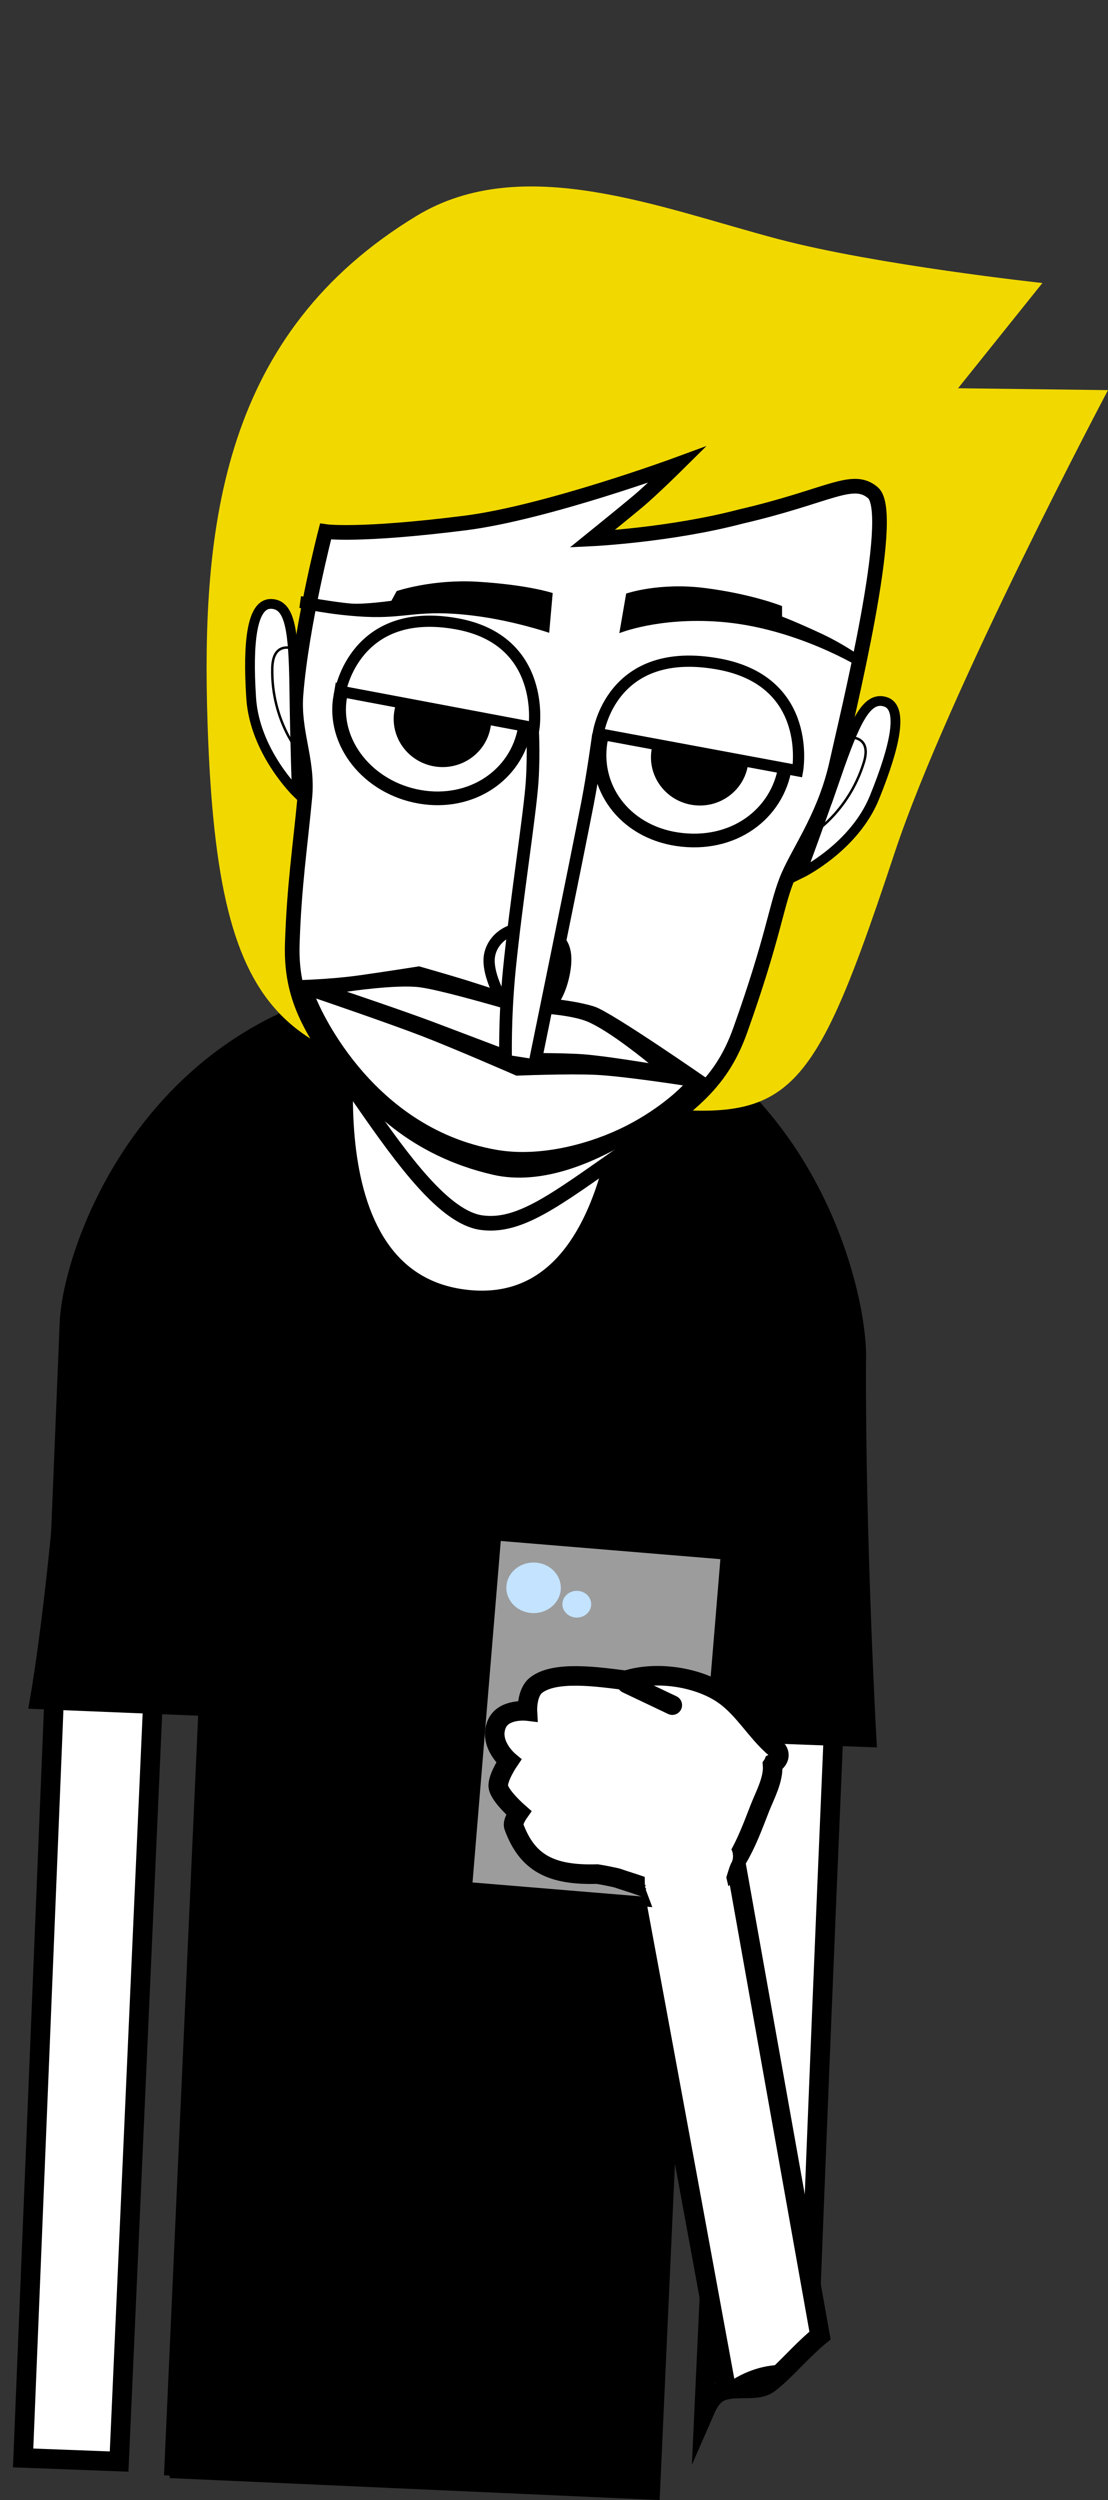 <svg version="1.1" xmlns="http://www.w3.org/2000/svg" xmlns:xlink="http://www.w3.org/1999/xlink" width="113.416" height="255.736" viewBox="0,0,113.416,255.736"><rect x="0" y="0" width="113.416" height="255.736" fill="#333333" stroke="none"/><g transform="translate(-193.682,-55.138)"><g stroke-miterlimit="10"><path d="M253.024,207.626c-0.568,-0.054 -0.984,-0.551 -0.929,-1.111c0.056,-0.56 0.561,-0.97 1.13,-0.916c0.568,0.054 0.984,0.552 0.929,1.111c-0.056,0.56 -0.561,0.97 -1.13,0.916z" fill="#000000" stroke="none" stroke-width="1.5" stroke-linecap="butt"/><path d="M248.69,210.883c-4.445,-0.503 -6.464,-2.049 -6.047,-2.805c0.129,-0.233 2.795,1.169 6.904,1.586c6.385,0.647 8.53,-0.253 8.53,-0.253l-0.061,1.324c0,0 -2.458,0.925 -9.326,0.148z" fill="#000000" stroke="#000000" stroke-width="0" stroke-linecap="butt"/><path d="M220.21,203.486c0.056,-0.56 0.561,-0.97 1.13,-0.916c0.568,0.054 0.984,0.552 0.929,1.111c-0.056,0.56 -0.561,0.97 -1.13,0.916c-0.568,-0.054 -0.984,-0.551 -0.929,-1.111z" fill="#000000" stroke="none" stroke-width="1.5" stroke-linecap="butt"/><path d="M227.194,209.95c-6.912,0.179 -9.276,-0.955 -9.276,-0.955l0.061,-1.324c0,0 2.054,1.081 8.473,0.99c4.131,-0.059 6.915,-1.225 7.022,-0.981c0.347,0.79 -1.807,2.155 -6.28,2.27z" fill="#000000" stroke="#000000" stroke-width="0" stroke-linecap="butt"/><path d="M193.682,304.454l1.458,-249.316l91.178,0.408l-1.458,249.316z" fill-opacity="0.01" fill="#000000" stroke="none" stroke-width="0" stroke-linecap="butt"/><path d="M196.05,306.565c0,0 3.79,-92.853 4.74,-116.097c0.328,-8.02 9.901,-35.775 41.889,-34.451c31.575,1.306 38.431,30.843 38.075,38.129c-1.601,32.443 -3.4,77.669 -4.3,100.926c-1.5,1.406 -2.872,2.977 -4.085,3.879c-1.438,1.069 -4.125,-0.137 -5.573,1.25c-0.485,0.465 -0.77,1.081 -1.044,1.709l4.859,-105.04c0,0 0.221,-3.045 -2.665,-3.232c-3.428,-0.223 -3.088,2.928 -3.088,2.928l-5.18,112.98l-48.164,-2.159l5.097,-113.342c0,0 0.416,-2.858 -2.745,-3.019c-3.107,-0.159 -2.949,2.731 -2.949,2.731l-5.042,113.18z" fill="#ffffff" stroke="#000000" stroke-width="2" stroke-linecap="butt"/><path d="M237.704,266.103c-0.818,-0.038 -1.45,-0.721 -1.412,-1.527c0.038,-0.805 0.733,-1.428 1.551,-1.39c0.818,0.038 1.45,0.721 1.412,1.527c-0.038,0.805 -0.733,1.428 -1.551,1.39z" fill="#000000" stroke="none" stroke-width="1.5" stroke-linecap="butt"/><path d="M197.757,228.977c0,0 2.653,-14.979 3.603,-38.224c0.268,-6.564 6.73,-26.348 26.604,-32.589c0.545,-0.171 1.666,-0.482 1.666,-0.482c0,0 -5.536,28.829 12.103,30.421c17.323,1.563 16.36,-28.606 16.36,-28.606c0,0 0.835,0.365 1.242,0.557c17.938,8.454 22.274,28.544 21.99,34.377c-0.072,17.903 1.058,38.414 1.058,38.414l-18.596,-0.698l-3.538,77.683l-48.164,-2.159c0,0 2.564,-57.749 3.473,-77.965z" fill="#000000" stroke="#000000" stroke-width="2" stroke-linecap="butt"/><path d="M285.26,142.363c-10.095,30.468 -11.236,27.606 -36.756,24.661c-25.521,-2.944 -32.51,-5.665 -33.574,-37.826c-0.678,-20.479 1.6,-39.989 21.402,-51.981c10.816,-6.55 24.871,-0.826 37.023,2.381c10.095,2.664 27.029,4.491 27.029,4.491l-8.633,10.763l15.347,0.193c0,0 -16.389,30.874 -21.837,47.318z" fill="#f1d900" stroke="#00a68e" stroke-width="0" stroke-linecap="butt"/><path d="M223.982,126.134c0.576,-7.18 3.025,-16.622 3.025,-16.622c0,0 3.374,0.496 14.234,-0.868c8.343,-1.048 21.78,-5.991 21.78,-5.991c0,0 -2.605,2.581 -4.066,3.8c-1.553,1.295 -4.66,3.807 -4.66,3.807c0,0 8.002,-0.388 15.234,-2.289c9.016,-2.089 11.411,-4.218 13.51,-2.428c2.477,2.113 -2.624,22.696 -3.805,28.05c-1.307,5.444 -3.994,8.836 -5.078,11.675c-1.084,2.839 -1.368,5.901 -4.698,15.244c-2.078,5.831 -5.512,8.021 -12.197,12.675c-6.685,4.655 -10.394,7.57 -14.315,7.015c-3.773,-0.535 -8.023,-6.363 -12.13,-12.283c-4.374,-6.305 -7.432,-9.636 -7.216,-16.244c0.195,-5.952 0.79,-9.753 1.287,-14.998c0.363,-3.833 -1.22,-6.62 -0.906,-10.541z" fill="#ffffff" stroke="#000000" stroke-width="1.5" stroke-linecap="butt"/><path d="M273.737,118.208c0,0 1.455,0.549 4.028,1.748c2.35,1.096 4.12,2.395 4.12,2.395l0.009,1.168c0,0 -6.667,-4.182 -14.538,-4.778c-6.294,-0.477 -10.28,1.167 -10.28,1.167l0.701,-4.053c0,0 3.356,-1.165 8.057,-0.567c4.867,0.619 7.897,1.847 7.897,1.847z" fill="#000000" stroke="none" stroke-width="1.5" stroke-linecap="butt"/><path d="M224.07,136.241c0,0 -4.318,-4.194 -4.677,-9.693c-0.378,-5.786 0.086,-9.69 2.044,-9.637c1.958,0.053 2.296,2.736 2.373,8.709c0.077,5.973 0.26,10.621 0.26,10.621z" fill="#ffffff" stroke="#000000" stroke-width="1" stroke-linecap="butt"/><path d="M224.49,132.372c0,0 -3.06,-3.402 -2.937,-8.893c0.069,-3.063 2.488,-1.877 2.488,-1.877" fill="none" stroke="#000000" stroke-width="0.25" stroke-linecap="round"/><path d="M255.228,130.632c0.969,-4.719 5.788,-7.91 11.04,-7.074c5.251,0.836 8.535,5.314 7.767,10.069c-0.768,4.756 -5.262,8.206 -11.014,7.361c-5.471,-0.804 -8.804,-5.427 -7.792,-10.356z" fill="#ffffff" stroke="#000000" stroke-width="1.4" stroke-linecap="butt"/><path d="M279.291,134.455c1.956,-5.65 3.122,-8.092 4.998,-7.535c1.876,0.557 1.087,4.41 -1.095,9.788c-2.074,5.112 -7.497,7.755 -7.497,7.755c0,0 1.638,-4.358 3.594,-10.008z" fill="#ffffff" stroke="#000000" stroke-width="1" stroke-linecap="butt"/><path d="M280.337,130.567c0,0 2.671,-0.375 1.772,2.556c-1.613,5.254 -5.591,7.535 -5.591,7.535" fill="none" stroke="#000000" stroke-width="0.25" stroke-linecap="round"/><path d="M260.389,131.763c0.473,-2.675 3.059,-4.46 5.777,-3.988c2.718,0.473 4.537,3.024 4.065,5.699c-0.473,2.675 -3.059,4.46 -5.777,3.988c-2.718,-0.473 -4.537,-3.024 -4.065,-5.699z" fill="#000000" stroke="none" stroke-width="1.5" stroke-linecap="butt"/><path d="M254.919,130.182c0,0 1.242,-9.232 12.488,-7.088c9.54,1.852 7.911,10.883 7.911,10.883z" fill="#ffffff" stroke="#000000" stroke-width="1.15" stroke-linecap="butt"/><g stroke="none" stroke-width="0" stroke-linecap="butt"><path d="M224.077,155.403c0,0 3.346,-0.075 6.25,-0.477c2.563,-0.355 6.254,-0.94 6.254,-0.94c0,0 3.172,0.906 4.77,1.401c1.623,0.503 4.894,1.592 4.894,1.592c0,0 5.492,0.221 8.298,1.131c1.778,0.576 11.772,7.528 11.772,7.528c0,0 -12.1,11.987 -22.188,9.665c-16.574,-3.815 -20.051,-19.9 -20.051,-19.9z" fill="#000000"/><path d="M226.042,157.277c0,0 7.33,2.497 10.818,3.84c3.339,1.286 9.681,4.054 9.681,4.054c0,0 5.332,-0.223 8.18,-0.082c2.841,0.141 8.863,1.076 8.863,1.076c0,0 -2.057,2.218 -5.776,4.12c-3.614,1.848 -8.802,3.247 -13.262,2.478c-13.311,-2.296 -18.503,-15.487 -18.503,-15.487z" fill="#ffffff"/><path d="M229.187,156.583c0,0 5.042,-0.76 7.43,-0.459c2.388,0.301 9.975,2.559 9.975,2.559c0,0 4.924,0.026 7.18,0.943c2.275,0.924 6.311,4.266 6.311,4.266c0,0 -4.498,-0.744 -6.678,-0.908c-2.355,-0.177 -6.967,-0.119 -6.967,-0.119c0,0 -5.421,-2.061 -8.305,-3.149c-3.08,-1.162 -8.946,-3.133 -8.946,-3.133z" fill="#ffffff"/></g><path d="M228.511,126.377c0.838,-4.744 6.181,-7.925 11.475,-7.005c5.293,0.921 8.247,5.549 7.408,10.293c-0.838,4.744 -5.453,7.9 -10.747,6.979c-5.293,-0.921 -8.975,-5.524 -8.137,-10.268z" fill="#ffffff" stroke="#000000" stroke-width="1.4" stroke-linecap="butt"/><path d="M246.645,159.083c-1.021,-0.163 -2.982,-3.726 -2.897,-5.809c0.076,-1.864 1.9,-3.514 4.341,-3.125c2.441,0.389 4.072,1.138 3.322,4.705c-0.637,3.027 -2.325,4.618 -4.765,4.229z" fill="#ffffff" stroke="#000000" stroke-width="1.15" stroke-linecap="butt"/><path d="M254.93,130.398c0,0 -0.522,3.875 -1.114,6.928c-1.171,6.046 -5.429,26.814 -5.429,26.814l-2.946,-0.46c0,0 -0.137,-4.182 0.383,-9.411c0.705,-7.077 2.115,-15.908 2.33,-19.203c0.203,-3.123 0.013,-5.696 0.013,-5.696" fill="#ffffff" stroke="#000000" stroke-width="1.3" stroke-linecap="round"/><path d="M234.053,127.831c0.473,-2.675 3.059,-4.46 5.777,-3.988c2.718,0.473 4.537,3.024 4.065,5.699c-0.473,2.675 -3.059,4.46 -5.777,3.988c-2.718,-0.473 -4.537,-3.024 -4.065,-5.699z" fill="#000000" stroke="none" stroke-width="1.5" stroke-linecap="butt"/><path d="M228.527,125.849c0,0 1.479,-8.753 11.855,-6.911c9.326,1.651 7.958,10.647 7.958,10.647z" fill="#ffffff" stroke="#000000" stroke-width="1.15" stroke-linecap="butt"/><path d="M257.696,243.536l10.268,-3.625l9.656,54.136c-1.521,1.234 -2.928,2.825 -4.193,4.004c-0.909,0.044 -1.835,0.244 -2.756,0.615c-0.54,0.217 -1.058,0.485 -1.551,0.797c-0.373,0.011 -0.74,0.04 -1.086,0.116c-5.751,-31.384 -10.339,-56.043 -10.339,-56.043z" fill="#ffffff" stroke="#000000" stroke-width="2" stroke-linecap="butt"/><path d="M241.511,248.156l2.973,-35.928l23.477,1.943l-2.973,35.928z" fill="#9c9c9c" stroke="#000000" stroke-width="1" stroke-linecap="butt"/><g stroke="#000000" stroke-width="2"><path d="M267.791,228.511c2.054,1.443 3.343,3.849 5.276,5.463c0,0 0.695,0.583 0.113,1.278c-0.106,0.127 -0.216,0.211 -0.325,0.264c-0.023,0.054 -0.054,0.109 -0.093,0.164c0.123,1.491 -0.807,3.148 -1.309,4.439c-1.418,3.649 -2.615,7.053 -6.257,9.009c-2.116,0.49 -3.952,-0.384 -5.944,-1.089c-0.787,-0.279 -1.616,-0.52 -2.429,-0.804c-0.671,-0.149 -1.343,-0.289 -2.02,-0.393c-4.711,0.137 -7.156,-1.122 -8.527,-4.877c-0.166,-0.455 0.498,-1.398 0.498,-1.398c0,0 -1.999,-1.746 -2.085,-2.691c-0.083,-0.906 1.067,-2.599 1.067,-2.599c0,0 -2.087,-1.752 -1.225,-3.776c0.697,-1.637 3.14,-1.338 3.14,-1.338c0,0 -0.098,-1.857 0.872,-2.631c1.915,-1.527 6.361,-0.864 9.201,-0.507c3.137,-1.011 7.45,-0.341 10.048,1.485z" fill="#ffffff" stroke-linecap="butt"/><path d="M262.498,229.561l-4.642,-2.207" fill="none" stroke-linecap="round"/></g><path d="M265.441,251.503c-0.913,0.26 -1.378,-0.285 -1.581,-0.652c-0.161,0.021 -0.319,0.014 -0.469,-0.019l-0.003,0.011c-0.13,0.538 -0.577,0.967 -1.159,1.047c-0.663,0.09 -1.28,-0.304 -1.493,-0.911l-0.962,-2.566l0.068,-0.026l-0.133,-0.206c0.022,-0.08 0.045,-0.16 0.067,-0.24l-0.09,0.001l-0.031,-2.75c-0.005,-0.211 0.038,-0.415 0.12,-0.599c-0.004,-0.023 -0.007,-0.046 -0.011,-0.069l-0.465,-1.938c-0.013,-0.05 -0.023,-0.101 -0.03,-0.154c-0.061,-0.448 0.099,-0.876 0.398,-1.171l-0.388,-0.789c-0.072,-0.138 -0.122,-0.29 -0.144,-0.453c-0.103,-0.757 0.427,-1.455 1.184,-1.559c0.569,-0.078 1.104,0.202 1.379,0.667c0.125,-0.328 0.319,-0.584 0.646,-0.686c1.578,-0.494 2.554,0.498 3.197,1.895c0.284,0.123 0.522,0.339 0.671,0.616l0.683,1.203l-0.072,0.041l0.153,0.127c0.121,0.471 0.226,0.907 0.316,1.316c0.131,0.004 0.274,0.027 0.43,0.075c0.033,0.01 0.065,0.021 0.096,0.033c0.746,0.273 0.895,0.836 0.893,1.248c0.01,0.288 -0.07,0.562 -0.217,0.792c-0.185,0.43 -0.317,0.922 -0.466,1.394c0.116,0.511 0.228,1.002 0.36,1.425l0.121,0.744c0,0 0.071,0.518 -0.193,0.961c-0.093,0.587 -0.561,1.069 -1.18,1.154c-0.161,0.022 -0.32,0.015 -0.47,-0.016c-0.085,0.029 -0.174,0.051 -0.266,0.063c-0.253,0.035 -0.5,-0.002 -0.72,-0.094c-0.072,0.032 -0.151,0.06 -0.238,0.085z" fill="#ffffff" stroke="none" stroke-width="0.5" stroke-linecap="butt"/><path d="M251.089,217.559c0,1.43 -1.248,2.588 -2.788,2.588c-1.54,0 -2.788,-1.159 -2.788,-2.588c0,-1.43 1.248,-2.588 2.788,-2.588c1.54,0 2.788,1.159 2.788,2.588z" fill="#c3e3ff" stroke="none" stroke-width="0" stroke-linecap="butt"/><path d="M254.197,219.236c0,0.756 -0.66,1.368 -1.473,1.368c-0.814,0 -1.473,-0.613 -1.473,-1.368c0,-0.756 0.66,-1.368 1.473,-1.368c0.814,0 1.473,0.613 1.473,1.368z" fill="#c3e3ff" stroke="none" stroke-width="0" stroke-linecap="butt"/><path d="M234.286,115.601c0,0 3.613,-1.238 8.29,-0.955c5.183,0.314 7.681,1.157 7.681,1.157l-0.359,4.068c0,0 -3.681,-1.265 -7.836,-1.767c-5.557,-0.672 -6.787,0.348 -11.058,0.125c-3.66,-0.191 -6.678,-0.905 -6.678,-0.905l0.168,-1.201c0,0 3.539,0.637 5.179,0.757c1.354,0.098 4.073,-0.287 4.073,-0.287z" fill="#000000" stroke="none" stroke-width="1.5" stroke-linecap="butt"/></g></g></svg>
